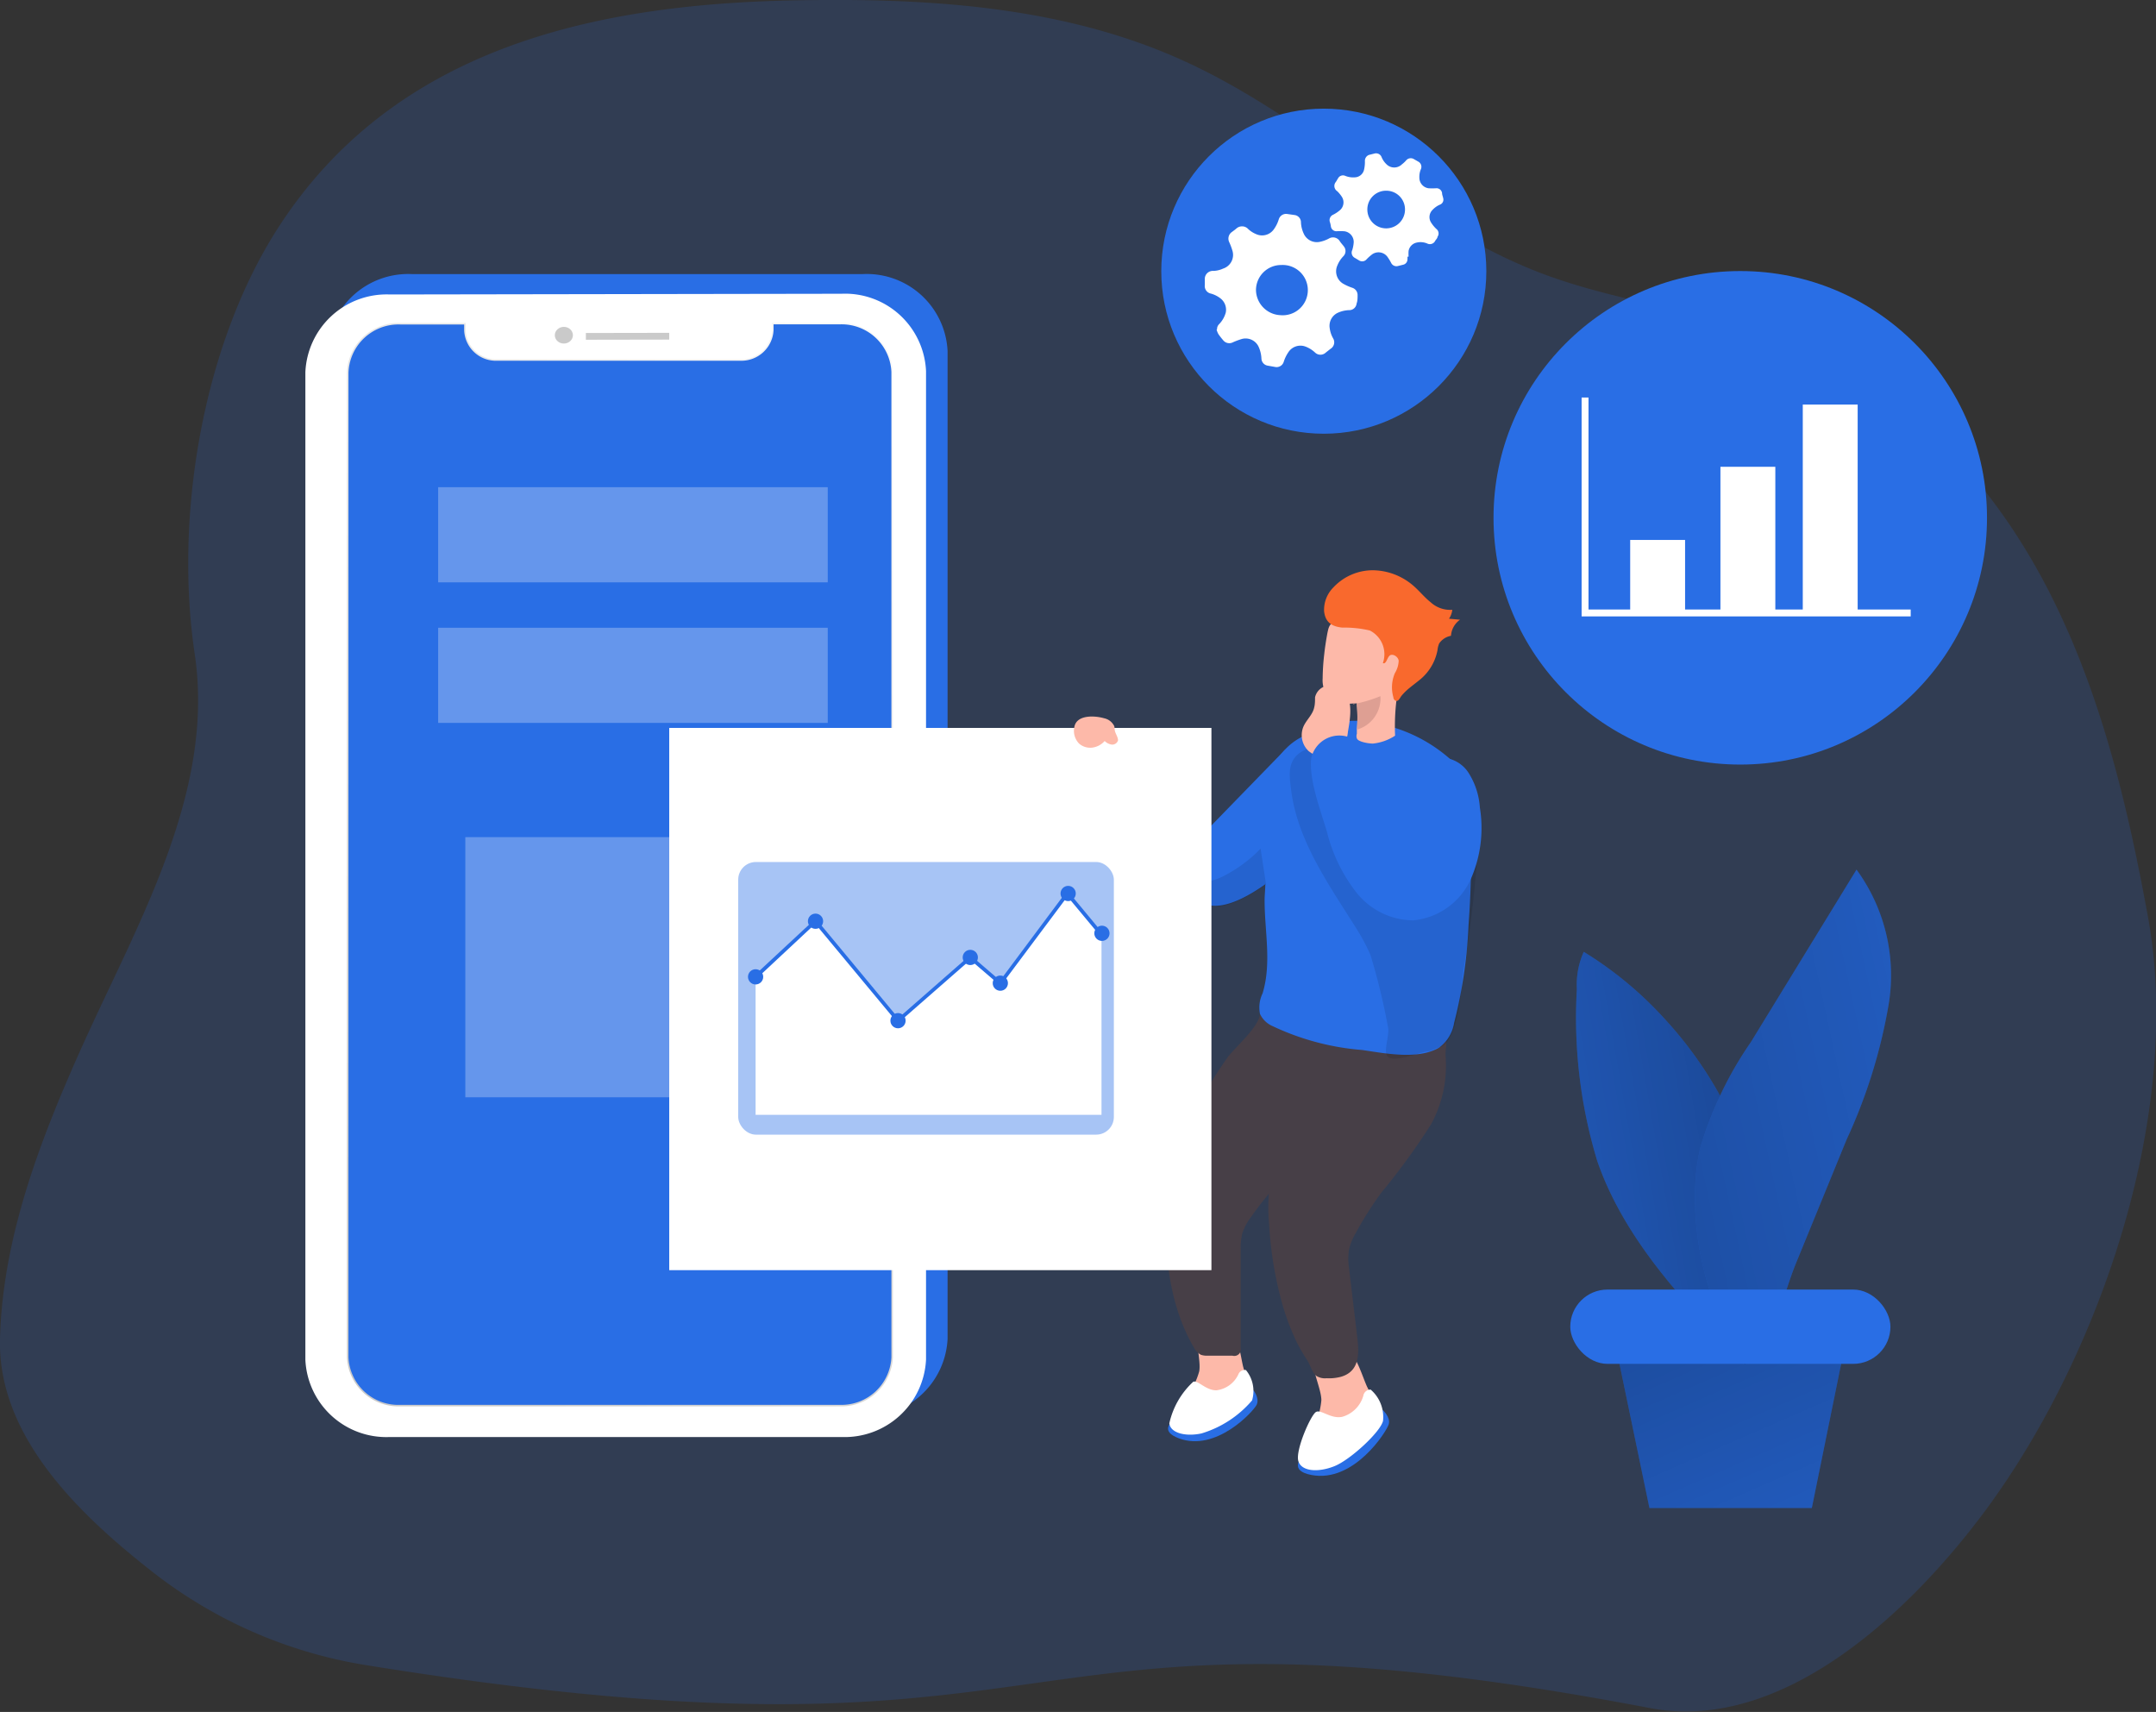 <svg id="Layer_1" data-name="Layer 1" xmlns="http://www.w3.org/2000/svg" xmlns:xlink="http://www.w3.org/1999/xlink" viewBox="0 0 150.03 119.12"><rect x="0" y="0" width="150.03" height="119.12" fill="#333333" stroke="none"/><defs><linearGradient id="linear-gradient" x1="2662.31" y1="408.8" x2="2718.13" y2="453.38" gradientTransform="matrix(-1.09, 0, 0, 1, 2992.98, -359.01)" gradientUnits="userSpaceOnUse"><stop offset="0" stop-color="#fff"/><stop offset="1" stop-color="#cacaca"/></linearGradient><linearGradient id="linear-gradient-2" x1="2689.76" y1="391.04" x2="2689.73" y2="394.78" gradientTransform="matrix(-1.09, 0, 0, 1, 2983.74, -375.56)" xlink:href="#linear-gradient"/><linearGradient id="linear-gradient-3" x1="2693.58" y1="391.49" x2="2693.79" y2="394.22" gradientTransform="matrix(-1.09, -0.01, -0.01, 1, 2996.71, -330.42)" xlink:href="#linear-gradient"/><linearGradient id="linear-gradient-4" x1="112.77" y1="79.1" x2="134.08" y2="127.9" gradientUnits="userSpaceOnUse"><stop offset="0.01"/><stop offset="0.08" stop-opacity="0.69"/><stop offset="0.21" stop-opacity="0.32"/><stop offset="1" stop-opacity="0"/></linearGradient><linearGradient id="linear-gradient-5" x1="-1899.64" y1="1125.84" x2="-1935.15" y2="1156.08" gradientTransform="translate(2349.04 88.39) rotate(30.5)" gradientUnits="userSpaceOnUse"><stop offset="0.01"/><stop offset="0.13" stop-opacity="0.69"/><stop offset="0.25" stop-opacity="0.32"/><stop offset="1" stop-opacity="0"/></linearGradient><linearGradient id="linear-gradient-6" x1="-339.8" y1="1152.26" x2="-286.34" y2="1102.85" gradientTransform="translate(978.49 -718.82) rotate(30.5)" xlink:href="#linear-gradient-5"/></defs><title>12</title><path d="M34.57,132.4a32.46,32.46,0,0,1-14.89-6.6c-5.08-4-10.61-9.39-10.44-16.08.18-7.09,2.83-13.92,5.7-20.32,3.88-8.62,9.28-17.72,7.85-27.33-1.41-9.46.49-21.11,5.55-29.26,8-12.81,22-15.93,36-16.22,9.25-.19,18.77.35,27.2,4.17,8.86,4,15.95,11.39,25,14.83,6,2.26,12.56,2.7,18.43,5.25,7.39,3.21,13.09,9.57,16.78,16.73s5.57,15.11,7,23c2.34,13.34-3.22,30-11.23,40.93-5.34,7.26-14.28,15.67-23.47,13.91C77.26,126.49,86.25,140.75,34.57,132.4Z" transform="translate(-9.24 -16.56)" fill="#296ee5" opacity="0.18" style="isolation:isolate"/><path d="M32,41v68.73a5.64,5.64,0,0,0,5.88,5.37l31.42,0a5.66,5.66,0,0,0,5.88-5.39V41a5.63,5.63,0,0,0-5.88-5.37l-31.42,0A5.65,5.65,0,0,0,32,41Zm3,.05a3.49,3.49,0,0,1,3.62-3.33H43v.4a2.22,2.22,0,0,0,2.32,2.12l16.89,0a2.23,2.23,0,0,0,2.32-2.12v-.41h4.58A3.46,3.46,0,0,1,72.75,41v68.53a3.48,3.48,0,0,1-3.62,3.32l-30.54.05A3.47,3.47,0,0,1,35,109.62Z" transform="translate(-9.24 -16.56)" fill="#296ee5"/><path d="M30.49,42.45v68.73a5.64,5.64,0,0,0,5.88,5.37l31.43,0a5.67,5.67,0,0,0,5.88-5.39V42.38A5.64,5.64,0,0,0,67.8,37l-31.43.05A5.66,5.66,0,0,0,30.49,42.45Zm3,0a3.48,3.48,0,0,1,3.62-3.32h4.43v.41a2.21,2.21,0,0,0,2.32,2.11l16.89,0a2.24,2.24,0,0,0,2.32-2.13v-.4h4.58a3.47,3.47,0,0,1,3.62,3.31V111a3.48,3.48,0,0,1-3.62,3.32l-30.54,0A3.47,3.47,0,0,1,33.49,111Z" transform="translate(-9.24 -16.56)" fill="#fff"/><path d="M33.49,42.5V111a3.47,3.47,0,0,0,3.62,3.31l30.54,0A3.48,3.48,0,0,0,71.27,111V42.44a3.47,3.47,0,0,0-3.62-3.31H63.07v.4a2.24,2.24,0,0,1-2.32,2.13l-16.89,0a2.21,2.21,0,0,1-2.32-2.11v-.41H37.11A3.48,3.48,0,0,0,33.49,42.5Z" transform="translate(-9.24 -16.56)" fill="none" stroke-miterlimit="10" stroke-width="0.21" stroke="url(#linear-gradient)"/><path d="M33.49,42.5V111a3.47,3.47,0,0,0,3.62,3.31l30.54,0A3.48,3.48,0,0,0,71.27,111V42.44a3.47,3.47,0,0,0-3.62-3.31H63.07v.4a2.24,2.24,0,0,1-2.32,2.13l-16.89,0a2.21,2.21,0,0,1-2.32-2.11v-.41H37.11A3.48,3.48,0,0,0,33.49,42.5Z" transform="translate(-9.24 -16.56)" fill="#296ee5"/><rect x="32.38" y="58.25" width="18.1" height="18.1" fill="#fff" opacity="0.28"/><rect x="30.49" y="43.68" width="27.11" height="6.62" fill="#fff" opacity="0.28"/><rect x="30.49" y="33.9" width="27.11" height="6.62" fill="#fff" opacity="0.28"/><polygon points="40.77 23.64 46.57 23.63 46.57 23.16 40.77 23.17 40.77 23.64" fill="url(#linear-gradient-2)"/><ellipse cx="48.47" cy="39.89" rx="0.63" ry="0.58" transform="translate(-9.62 -16.09) rotate(-0.56)" fill="url(#linear-gradient-3)"/><polygon points="128.38 93.62 112.43 93.62 114.78 104.93 126.08 104.93 128.38 93.62" fill="#296ee5"/><polygon points="128.38 93.62 112.43 93.62 114.78 104.93 126.08 104.93 128.38 93.62" fill="url(#linear-gradient-4)"/><path d="M119.45,82.79a5.57,5.57,0,0,0-.48,2.59,34.33,34.33,0,0,0,1.43,12c1.95,5.59,6.22,10,10.36,14.26-.31-.48.5-3.06.59-3.68.2-1.2.42-2.4.64-3.6a13.22,13.22,0,0,0-.66-5.7,27.37,27.37,0,0,0-6.22-11.17A25.86,25.86,0,0,0,119.45,82.79Z" transform="translate(-9.24 -16.56)" fill="#296ee5"/><path d="M119.45,82.79a5.57,5.57,0,0,0-.48,2.59,34.33,34.33,0,0,0,1.43,12c1.95,5.59,6.22,10,10.36,14.26-.31-.48.5-3.06.59-3.68.2-1.2.42-2.4.64-3.6a13.22,13.22,0,0,0-.66-5.7,27.37,27.37,0,0,0-6.22-11.17A25.86,25.86,0,0,0,119.45,82.79Z" transform="translate(-9.24 -16.56)" fill="url(#linear-gradient-5)"/><path d="M137.74,95.85a37.15,37.15,0,0,0,2.93-9.42,12.46,12.46,0,0,0-2.24-9.36l-7.35,12a25.81,25.81,0,0,0-3.5,7.27c-1.13,4.6.23,11.57,3.39,15.17,1.68-1.53,2.38-4.95,3.25-7.06Z" transform="translate(-9.24 -16.56)" fill="#296ee5"/><path d="M137.74,95.85a37.15,37.15,0,0,0,2.93-9.42,12.46,12.46,0,0,0-2.24-9.36l-7.35,12a25.81,25.81,0,0,0-3.5,7.27c-1.13,4.6.23,11.57,3.39,15.17,1.68-1.53,2.38-4.95,3.25-7.06Z" transform="translate(-9.24 -16.56)" fill="url(#linear-gradient-6)"/><rect x="109.27" y="89.73" width="22.28" height="5.17" rx="2.59" fill="#296ee5"/><path d="M95.75,111.67a3.54,3.54,0,0,1,.14,1.51,2.52,2.52,0,0,1-.77,1.26,4.32,4.32,0,0,1-3,1.16.64.64,0,0,1-.41-.12.48.48,0,0,1-.15-.28,2.3,2.3,0,0,1,.39-1.65,5.12,5.12,0,0,0,.74-1.57c.2-1.07-.86-3.47,1-3.57C95.34,108.32,95.49,110.61,95.75,111.67Z" transform="translate(-9.24 -16.56)" fill="#fdb9a9"/><path d="M96.47,113.3s.43.55.22,1-2.82,3.32-5.42,2.34,2.4-2.62,2.4-2.62Z" transform="translate(-9.24 -16.56)" fill="#296ee5"/><path d="M95.94,111.89a.48.48,0,0,0-.53.31,1.94,1.94,0,0,1-1.53,1.1c-.74,0-1.25-.7-1.6-.6a5.57,5.57,0,0,0-1.67,2.9c.09.7,1.18.93,2.24.7a7.45,7.45,0,0,0,3.52-2.3A2.3,2.3,0,0,0,95.94,111.89Z" transform="translate(-9.24 -16.56)" fill="#fff"/><path d="M104.37,113.05a3.7,3.7,0,0,1,.43,1.59,2.65,2.65,0,0,1-.59,1.5,4.65,4.65,0,0,1-2.95,1.8.69.69,0,0,1-.47,0,.62.62,0,0,1-.21-.27,2.58,2.58,0,0,1,.11-1.85,5.43,5.43,0,0,0,.5-1.83c0-1.19-1.57-3.57.44-4C103.3,109.52,103.89,112,104.37,113.05Z" transform="translate(-9.24 -16.56)" fill="#fdb9a9"/><path d="M105.45,114.66s.57.51.43,1-2.42,4.11-5.39,3.53,2.08-3.26,2.08-3.26Z" transform="translate(-9.24 -16.56)" fill="#296ee5"/><path d="M104.62,113.25a.51.51,0,0,0-.51.43,2.14,2.14,0,0,1-1.45,1.46c-.79.18-1.47-.51-1.83-.34s-1.47,2.69-1.24,3.43,1.43.79,2.53.34,3.17-2.36,3.36-3.14A2.51,2.51,0,0,0,104.62,113.25Z" transform="translate(-9.24 -16.56)" fill="#fff"/><path d="M96.92,87.11c-.06.88-1.71,2.31-2.24,3-.84,1.2-1.61,2.44-2.36,3.7a14.25,14.25,0,0,0-1.53,3.2,12.37,12.37,0,0,0-.4,3c-.16,3.53.14,7.22,1.91,10.28a1.27,1.27,0,0,0,.51.54,1.32,1.32,0,0,0,.49.06H95a.46.46,0,0,0,.58-.54l0-6.79a4.3,4.3,0,0,1,.11-1.19,4,4,0,0,1,.6-1.12,23.76,23.76,0,0,1,2.1-2.59,48,48,0,0,0,4-4.33,8.55,8.55,0,0,0,1.6-4.67c0-.6.36-1-.15-1.38a3.72,3.72,0,0,0-1.16-.21C100.76,87.74,98.82,87.49,96.92,87.11Z" transform="translate(-9.24 -16.56)" fill="#473f47"/><path d="M102.55,88.18c0,.88-1.43,2.49-1.87,3.29-.69,1.29-1.32,2.62-1.91,4a13.83,13.83,0,0,0-1.15,3.35,12.63,12.63,0,0,0-.06,3,25.65,25.65,0,0,0,.94,5.57,16.27,16.27,0,0,0,1,2.61,13.64,13.64,0,0,0,.72,1.23c.2.31.33.84.61,1.06a1.11,1.11,0,0,0,.72.17,3.24,3.24,0,0,0,1-.1c1.39-.4,1.26-1.77,1.12-2.9l-.56-4.72a4,4,0,0,1,0-1.2,3.89,3.89,0,0,1,.47-1.18,24.69,24.69,0,0,1,1.78-2.81,47.14,47.14,0,0,0,3.47-4.77,8.54,8.54,0,0,0,1-4.82c0-.61.24-1.08-.3-1.35a3.92,3.92,0,0,0-1.19-.09C106.43,88.37,104.49,88.34,102.55,88.18Z" transform="translate(-9.24 -16.56)" fill="#473f47"/><path d="M92.19,77.87c0,.78.3,1.45,1,1.68l.18,0c1.24.24,2.86-.7,4-1.52A16.07,16.07,0,0,0,98.69,77v-8.3l-6,6.17A9.72,9.72,0,0,0,92.19,77.87Z" transform="translate(-9.24 -16.56)" fill="#296ee5"/><path d="M97.29,78.05c0,.39-.05.78-.05,1.17,0,2.15.5,4.35-.14,6.46a2.25,2.25,0,0,0-.18,1.43,1.72,1.72,0,0,0,.9.86,17.81,17.81,0,0,0,6.2,1.65c1.6.23,3.88.7,5.36-.16a2.68,2.68,0,0,0,1.05-1.74,32.75,32.75,0,0,0,1-6.76l.06-.89c.12-2,.16-4.11.12-6.16a6.46,6.46,0,0,0-1.12-4.22,10.6,10.6,0,0,0-5.69-2.84,6.27,6.27,0,0,0-1.88-.11,8.15,8.15,0,0,0-2.53.86,4.24,4.24,0,0,0-2.25,1.8,12.65,12.65,0,0,0-1,3.4A12,12,0,0,0,97,76.13c0,.54.19,1.09.25,1.63C97.28,77.85,97.29,78,97.29,78.05Z" transform="translate(-9.24 -16.56)" fill="#296ee5"/><path d="M105.24,74.74a1.88,1.88,0,0,1-.92-1,10.08,10.08,0,0,1-.41-1.32,8.34,8.34,0,0,0-1.27-2.57,2.93,2.93,0,0,0-1.4-1.16,1.81,1.81,0,0,0-1.71.38c-.71.66-.55,1.56-.45,2.41.43,3.56,2.62,6.62,4.53,9.66a13.22,13.22,0,0,1,1,1.88,44.14,44.14,0,0,1,1.2,4.92c.17.56-.29,1.64-.06,2.06a.41.41,0,0,0,.25.19c.62.18,2-.39,2.53-.47.28,0,.54-.19.82-.26,1.42-.36,1.59-4.35,1.73-5.42a76.29,76.29,0,0,0,1-8.62,9.63,9.63,0,0,0-.38-3.25,3.76,3.76,0,0,0-2.13-2.36c-1.4-.51-1.92,2.5-2.09,3.31a16.46,16.46,0,0,1-.42,2.43c-.44,1.13-1.86-.29-2.35-.94s-1-1.68-1.52-2.47a10.05,10.05,0,0,0-2.71-2,1.23,1.23,0,0,0-.54-.26.83.83,0,0,0-.8.56,1.57,1.57,0,0,0-.08.31" transform="translate(-9.24 -16.56)" fill="#020202" opacity="0.1"/><path d="M101.67,65.07a1.41,1.41,0,0,0,.88.44,4.71,4.71,0,0,0,.84,0h.15a.17.17,0,0,1,.12,0s0,.08,0,.12a9.54,9.54,0,0,1,0,1.69h0c0,.1,0,.2,0,.3a.49.49,0,0,0,0,.32c.06.13.21.18.34.23a2.89,2.89,0,0,0,.77.13,3.45,3.45,0,0,0,1.55-.55,15.46,15.46,0,0,1,.15-2.88,14.92,14.92,0,0,0,.37-3.69,2.45,2.45,0,0,0-.51-1.34,2.4,2.4,0,0,0-1.83-.66,4.61,4.61,0,0,0-2.51.69c-.28.19-.31.43-.38.74-.09.49-.17,1-.22,1.47a15.79,15.79,0,0,0-.11,1.68A1.94,1.94,0,0,0,101.67,65.07Z" transform="translate(-9.24 -16.56)" fill="#fdb9a9"/><path d="M102.64,60.23a7.75,7.75,0,0,1,1.92.2,1.85,1.85,0,0,1,.91,2.27c.24.09.28-.35.47-.52s.6.06.63.36a1.76,1.76,0,0,1-.26.85,2.49,2.49,0,0,0-.11,1.68c0,.14.13.29.26.26s.23-.26.31-.36a4.24,4.24,0,0,1,.42-.43c.29-.25.61-.48.91-.73a3.49,3.49,0,0,0,1.17-2,1.61,1.61,0,0,1,.12-.48,1.27,1.27,0,0,1,.82-.53,1.49,1.49,0,0,1,.63-1.12l-.77-.07a1.3,1.3,0,0,0,.23-.62,2,2,0,0,1-1.5-.52c-.43-.34-.77-.77-1.18-1.13a4.38,4.38,0,0,0-2.83-1.1,3.75,3.75,0,0,0-2.77,1.2,2.21,2.21,0,0,0-.64,1.65C101.47,59.93,102,60.16,102.64,60.23Z" transform="translate(-9.24 -16.56)" fill="#f9692d"/><path d="M103.39,65.52h.15a.17.17,0,0,1,.12,0s0,.08,0,.12a9.54,9.54,0,0,1,0,1.69h0A2.26,2.26,0,0,0,105.3,65a9.57,9.57,0,0,1-1.9.56Z" transform="translate(-9.24 -16.56)" fill="#de9f93"/><path d="M87.17,75.73a11.83,11.83,0,0,0,2.89,2.88,5.82,5.82,0,0,0,2.72,1,1,1,0,0,0,.38,0,1,1,0,0,0,.52-.36,3,3,0,0,0,.7-1.72,3.25,3.25,0,0,0-1.72-2.62s-4.08-1.3-4.56-1.09c-.27.12-.52.69-.7,1.19S87.17,75.73,87.17,75.73Z" transform="translate(-9.24 -16.56)" fill="#296ee5"/><path d="M90.06,78.61a5.82,5.82,0,0,0,2.72,1,1,1,0,0,0,.38,0l.18,0c1.24.24,2.86-.7,4-1.52v0l-.38-2.48a9.66,9.66,0,0,1-2.56,1.9,3.67,3.67,0,0,1-2.19.4,2.22,2.22,0,0,1-.59-.18A19.21,19.21,0,0,1,87.4,75c-.14.42-.23.78-.23.78" transform="translate(-9.24 -16.56)" fill="#020202" opacity="0.1"/><path d="M87.93,72.84l-.09-.17a4.37,4.37,0,0,0-.49-.56,5.86,5.86,0,0,0-1.13-1,12.52,12.52,0,0,0-1.5-.64.82.82,0,0,0-.59-.07.51.51,0,0,0-.27.58.85.85,0,0,0,.43.52c.11.06.25.14.24.27a.33.33,0,0,1-.07.16,1.91,1.91,0,0,0-.22.91,4.77,4.77,0,0,0,.1,1.51,2.12,2.12,0,0,0,.81,1.25A2.72,2.72,0,0,0,86,76c1.08.27,1.91,0,2.18-1.16a3.08,3.08,0,0,0-.15-1.67C88,73,88,72.94,87.93,72.84Z" transform="translate(-9.24 -16.56)" fill="#fdb9a9"/><circle cx="121.1" cy="36.03" r="17.17" fill="#296ee5"/><circle cx="92.12" cy="18.87" r="11.31" fill="#296ee5"/><path d="M101.88,64.26a1.06,1.06,0,0,0-1.13.82c0,.23,0,.48-.06.71-.1.49-.53.85-.74,1.31a1.53,1.53,0,0,0,.35,1.72,3,3,0,0,0,1.18.55.89.89,0,0,0,.32,0,1,1,0,0,0,.36-.15,2.67,2.67,0,0,0,.88-1.75C103.24,66.32,103.56,64.48,101.88,64.26Z" transform="translate(-9.24 -16.56)" fill="#fdb9a9"/><path d="M101.58,74.45a11.28,11.28,0,0,0,2,4.15,5.09,5.09,0,0,0,4,2,4.91,4.91,0,0,0,4-2.85,8.84,8.84,0,0,0,.64-5,5.13,5.13,0,0,0-.81-2.45,2.31,2.31,0,0,0-2.26-1A2.76,2.76,0,0,0,107.41,71c-.33.8-.48,1.67-.86,2.44l-1.48-3.15a6.14,6.14,0,0,0-1.25-2,2,2,0,0,0-3.34,1.06C100.33,70.9,101.16,73,101.58,74.45Z" transform="translate(-9.24 -16.56)" fill="#296ee5"/><polyline points="110.3 27.66 110.3 42.65 132.96 42.65" fill="none" stroke="#fff" stroke-miterlimit="10" stroke-width="0.48"/><rect x="113.44" y="37.57" width="3.82" height="5.08" fill="#fff"/><rect x="119.72" y="32.48" width="3.82" height="10.17" fill="#fff"/><rect x="125.45" y="28.15" width="3.82" height="14.5" fill="#fff"/><g id="G8KHDO"><path d="M93.93,39.48a.49.49,0,0,1,.15-.37,1.87,1.87,0,0,0,.46-.81,1,1,0,0,0-.4-1,1.89,1.89,0,0,0-.67-.32.53.53,0,0,1-.39-.58c0-.16,0-.32,0-.48a.56.56,0,0,1,.6-.51,1.73,1.73,0,0,0,.67-.16A1,1,0,0,0,95,34a4.49,4.49,0,0,0-.23-.61.56.56,0,0,1,.17-.67c.12-.09.25-.18.36-.28a.59.59,0,0,1,.74,0,1.82,1.82,0,0,0,.61.41,1,1,0,0,0,1.23-.33,2.35,2.35,0,0,0,.35-.71.53.53,0,0,1,.59-.36l.49.07a.51.51,0,0,1,.46.52,2.06,2.06,0,0,0,.24.87,1,1,0,0,0,1.06.48,2.28,2.28,0,0,0,.66-.24.55.55,0,0,1,.74.19c.09.14.21.26.31.4a.51.51,0,0,1-.06.65,2,2,0,0,0-.42.65,1,1,0,0,0,.48,1.3,3.39,3.39,0,0,0,.55.24.53.53,0,0,1,.38.53c0,.19,0,.39-.07.58a.51.51,0,0,1-.52.45,2.06,2.06,0,0,0-.82.2,1,1,0,0,0-.53,1.05,1.93,1.93,0,0,0,.23.7.53.53,0,0,1-.17.74l-.33.26a.54.54,0,0,1-.75,0,2,2,0,0,0-.68-.42,1,1,0,0,0-1.17.39,2.52,2.52,0,0,0-.33.68.52.52,0,0,1-.56.36L97.44,42a.52.52,0,0,1-.42-.48,2.25,2.25,0,0,0-.2-.84,1,1,0,0,0-1.14-.54,5.07,5.07,0,0,0-.65.24.54.54,0,0,1-.65-.12,5.19,5.19,0,0,1-.36-.46,1.57,1.57,0,0,1-.12-.3ZM98.4,35a1.75,1.75,0,0,0-1.76,1.74,1.78,1.78,0,0,0,1.7,1.75A1.75,1.75,0,1,0,98.4,35Z" transform="translate(-9.24 -16.56)" fill="#fff"/><path d="M107.18,34.42a1.34,1.34,0,0,1,0,.2.38.38,0,0,1-.3.36l-.36.09a.41.41,0,0,1-.48-.23,3.66,3.66,0,0,0-.26-.42.77.77,0,0,0-1.11-.12,3.08,3.08,0,0,0-.33.3.4.4,0,0,1-.51.09l-.3-.18a.41.41,0,0,1-.19-.55,2.39,2.39,0,0,0,.1-.52.75.75,0,0,0-.66-.79,5.12,5.12,0,0,0-.56,0,.39.39,0,0,1-.37-.35,1.63,1.63,0,0,0-.07-.3.41.41,0,0,1,.23-.5,2.34,2.34,0,0,0,.49-.33.72.72,0,0,0,.1-.94,2.25,2.25,0,0,0-.31-.37.43.43,0,0,1-.1-.63c.06-.08.1-.17.16-.26a.39.39,0,0,1,.51-.17,1.48,1.48,0,0,0,.66.1.68.68,0,0,0,.64-.53,2.4,2.4,0,0,0,.06-.6.44.44,0,0,1,.28-.43l.4-.1a.41.41,0,0,1,.48.25,1.43,1.43,0,0,0,.41.56.76.76,0,0,0,1-.05,2,2,0,0,0,.3-.28.42.42,0,0,1,.52-.1l.35.2a.41.41,0,0,1,.16.5,1.36,1.36,0,0,0-.11.6.74.74,0,0,0,.64.74,4.36,4.36,0,0,0,.51,0,.39.39,0,0,1,.43.34c0,.12.06.24.08.36a.37.37,0,0,1-.23.44,1.53,1.53,0,0,0-.51.36.7.7,0,0,0-.12.86,2.33,2.33,0,0,0,.37.46.4.4,0,0,1,.09.56c0,.1-.11.19-.16.28a.41.41,0,0,1-.54.19,1.19,1.19,0,0,0-.79-.06.72.72,0,0,0-.52.57,2.57,2.57,0,0,0,0,.4Zm-1.48-4.59a1.3,1.3,0,0,0-1.31,1.31,1.31,1.31,0,1,0,2.62,0A1.3,1.3,0,0,0,105.7,29.83Z" transform="translate(-9.24 -16.56)" fill="#fff"/></g><rect x="46.57" y="50.65" width="37.73" height="37.73" fill="#fff"/><rect x="51.37" y="59.98" width="26.14" height="18.97" rx="1.23" fill="#296ee5" opacity="0.41" style="isolation:isolate"/><polygon points="52.58 67.97 56.75 64.1 62.49 71.02 67.52 66.62 69.61 68.41 74.28 62.17 76.65 65.03 76.65 77.57 52.58 77.57 52.58 67.97" fill="#fff"/><polygon points="62.48 71.2 56.73 64.28 52.67 68.07 52.49 67.88 56.76 63.91 62.51 70.84 67.52 66.45 69.59 68.23 74.27 61.96 76.75 64.95 76.55 65.11 74.28 62.38 69.63 68.6 67.52 66.79 62.48 71.2" fill="#296ee5"/><circle cx="76.68" cy="64.94" r="0.53" fill="#296ee5"/><circle cx="69.61" cy="68.41" r="0.53" fill="#296ee5"/><circle cx="52.58" cy="67.97" r="0.53" fill="#296ee5"/><circle cx="67.52" cy="66.62" r="0.53" fill="#296ee5"/><circle cx="56.75" cy="64.1" r="0.53" fill="#296ee5"/><circle cx="62.49" cy="71.02" r="0.53" fill="#296ee5"/><circle cx="74.33" cy="62.17" r="0.53" fill="#296ee5"/><path d="M84,67.15a1.27,1.27,0,0,0,.33,1.15,1.18,1.18,0,0,0,.92.28,1.38,1.38,0,0,0,.86-.46.89.89,0,0,0,.49.25.42.42,0,0,0,.44-.29c0-.21-.13-.39-.2-.6s0-.33-.11-.48a1,1,0,0,0-.65-.46C85.39,66.34,84.15,66.29,84,67.15Z" transform="translate(-9.24 -16.56)" fill="#fdb9a9"/></svg>